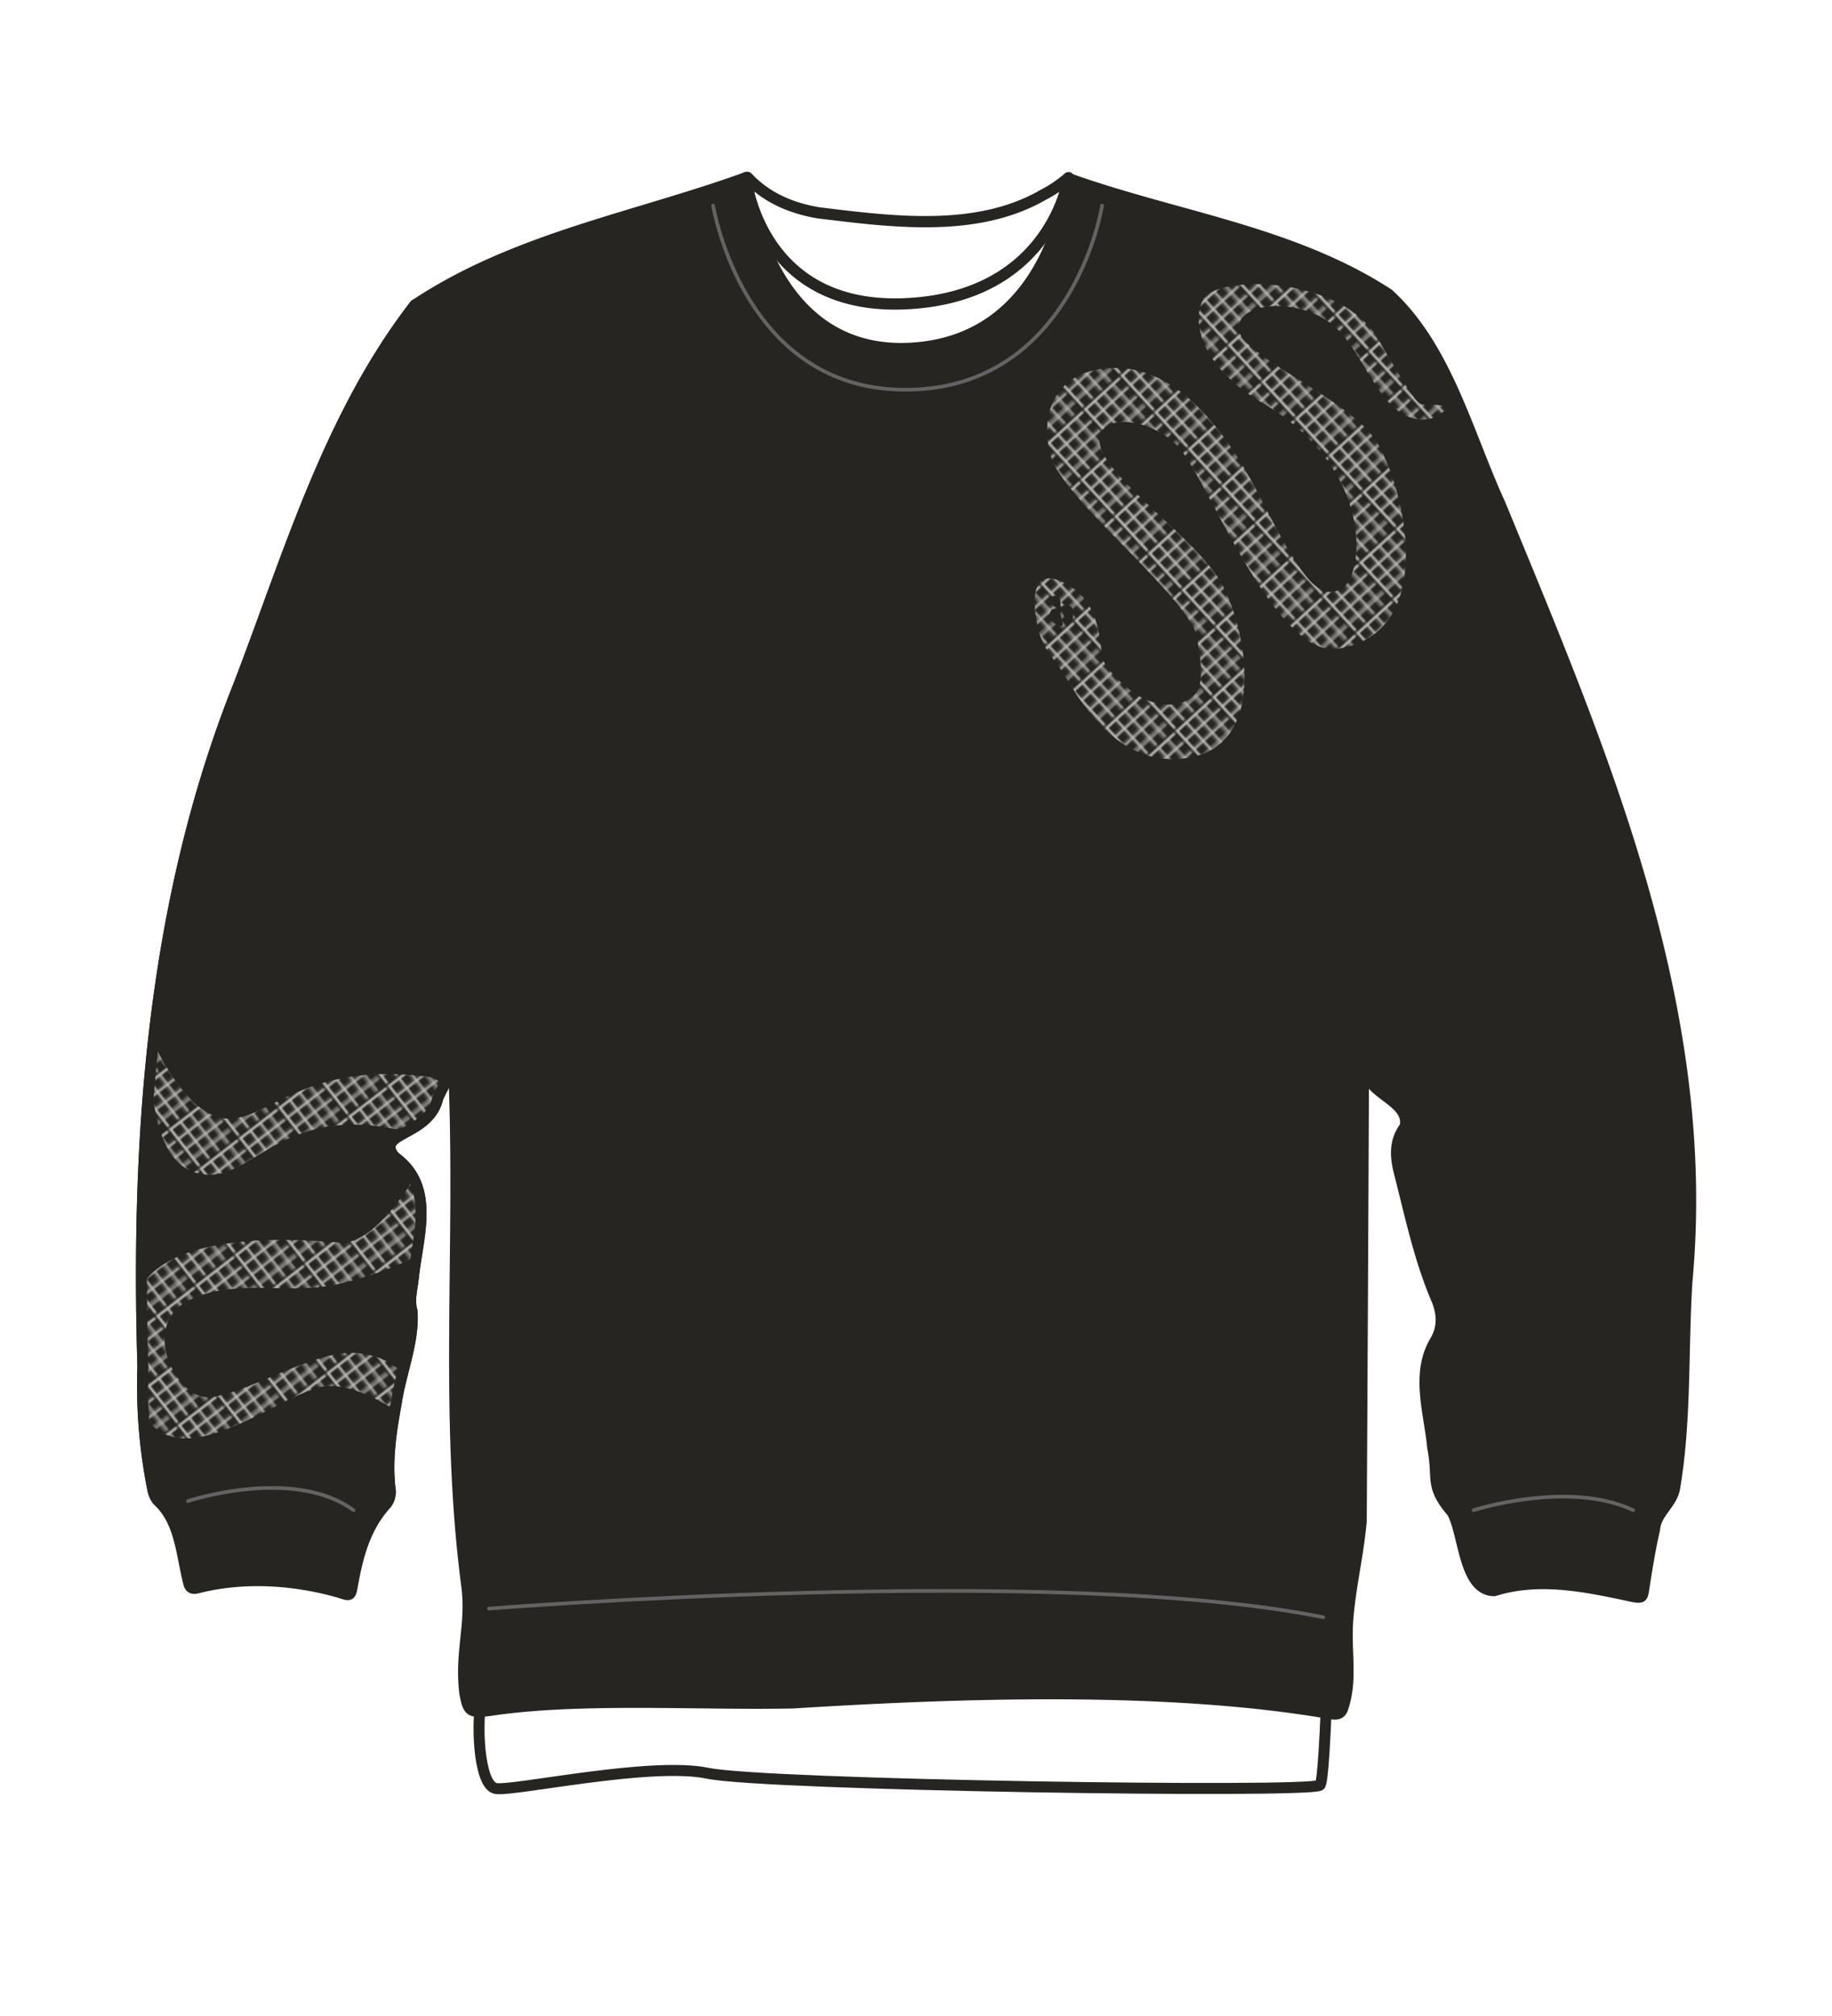 <svg xmlns="http://www.w3.org/2000/svg" width="500" height="550" viewBox="0 0 500 550"><defs><clipPath id="a"><path fill="none" d="M0 0h19.5v19.5H0z"/></clipPath><pattern id="b" width="19.5" height="19.5" patternTransform="rotate(-37.79 34.37 37.043) scale(.68)" patternUnits="userSpaceOnUse" viewBox="0 0 19.5 19.5"><path fill="none" d="M0 0h19.5v19.5H0z"/><g clip-path="url(#a)" fill="none" stroke="#fff" stroke-miterlimit="10"><path d="M.5-.53v37.19M5.4-.53v37.19M10.29-.53v37.19M15.16-.53v37.19M28.61.47H-8.58M28.61 5.37H-8.58M28.61 10.27H-8.58M28.61 15.13H-8.58"/></g></pattern><pattern id="c" width="19.5" height="19.5" patternTransform="rotate(-37.79 46.871 21.64) scale(.68)" patternUnits="userSpaceOnUse" viewBox="0 0 19.5 19.5"><path fill="none" d="M0 0h19.5v19.5H0z"/><g clip-path="url(#a)" fill="none" stroke="#fff" stroke-miterlimit="10"><path d="M.5-.53v37.19M5.4-.53v37.19M10.29-.53v37.19M15.16-.53v37.19M28.61.47H-8.58M28.61 5.37H-8.58M28.61 10.27H-8.58M28.61 15.13H-8.58"/></g></pattern><pattern id="d" width="19.5" height="19.5" patternTransform="rotate(-42.48 23.242 21.235) scale(.68)" patternUnits="userSpaceOnUse" viewBox="0 0 19.5 19.5"><path fill="none" d="M0 0h19.5v19.5H0z"/><g clip-path="url(#a)" fill="none" stroke="#fff" stroke-miterlimit="10"><path d="M.5-.53v37.19M5.4-.53v37.19M10.29-.53v37.19M15.16-.53v37.19M28.61.47H-8.58M28.61 5.37H-8.58M28.61 10.27H-8.58M28.61 15.13H-8.58"/></g></pattern></defs><title>s06e12-01</title><path d="M199.74 55.82s69.23 24 97.74-2.18c0 0 .84 51.38-41 54.84s-56.74-52.66-56.74-52.66z" fill="#fff"/><path d="M284.66 53.19c-18.12 10.43-41.21 7.31-61.25 4.88C216 56.81 209.25 54 204 48.4l-.42.07s3.55 36.22 43.55 34.4 44.51-34.4 44.51-34.4a36 36 0 0 1-6.98 4.72z" fill="#fff" stroke="#262521" stroke-linecap="round" stroke-linejoin="round" stroke-width="3.07"/><path d="M365.23 282.8s-1.73 202.07-5 204.25-151.41 0-167.06-3.27-53.14 5-57.87 4.15-5.46-18.39-3.64-26S133 282.8 133 282.8z" fill="#fff" stroke="#262521" stroke-linecap="round" stroke-linejoin="round" stroke-width="3"/><path d="M291.48 48.63c29.12 10.49 61 14.41 87.44 31.58 15.94 14.59 21.63 38 30.45 57.21 27.81 67.48 58 137.39 51.05 212.08-1.19 18.65-.23 37.45-3.28 55.95-.49 4.66-5.21 7.1-5.56 11.78-1.22 5.28-2.08 10.65-2.91 16-.4 2.6-.41 2.83-3.08 2.33-12.48-2.66-25.26-5.49-37.8-1.58-8.34-.15-8.13-15.56-11.44-21.4-6.28-7.37-3.61-9-5.33-17.64-.9-9.7-4.68-20.27.79-29.26 2-3.53 1.86-7.05.51-10.66-4.9-11.28-7.4-23.41-10.45-35.29-1.07-4.3-1.31-8.49 1.61-12.34 1.51-7.23-10.43-8.68-10.93-15.93l-.41.08q-.27 61.74-.62 123.47c-.81 9-2.68 16.41-3.55 25.44-1 10.07 1.34 17.05-1.5 25.63-.59 1.77-2 1.67-3.35 1.44-44.59-7.74-101.66-5.72-146.65-2.92-24.6.57-58.62-1.68-83 2.09-5.23.59-5.68.27-6.62-4.83-1.35-11.26 1.94-18.53.53-29.31-6.15-46.82-1.39-94.37-3.6-141.53-1.42 2.83-2.94 5.6-4.29 8.46-2.37 10.67-17.5 9.3-11.81 16.18 11.11 7.95 6.41 21.38 5.15 32.56-.25 3.15-1.35 6.27-.37 9.58.51 8.44-3.19 16.94-4.38 25.31-1.5 8-2.61 15.83-1.54 23.93a5.1 5.1 0 0 1-1.13 3.3c-5.71 6.28-7.75 14-9.19 22.06-.57 3.18-.61 3-3.74 2-12.38-3.52-26.09-4.38-38.6-1.18-1.39.34-2.11 0-2.41-1.47-2-7.76-2.18-16.67-8.49-22.43a6.62 6.62 0 0 1-1.33-3.22A144.46 144.46 0 0 1 39 372.86c-1.91-63 2.6-126.93 26.19-186 13.61-35.43 24.56-73.32 48.07-103.67 27.32-18.2 60-23.76 90.46-34.78 0 0 4.7 48.42 44.37 46.6s43.39-46.38 43.39-46.38z" fill="#262521" stroke="#262521" stroke-linecap="round" stroke-linejoin="round" stroke-width="3"/><path d="M51.32 409.51S80 400 96.47 412M402.18 412s25.94-8.31 43.55 0M133.45 438.85s155.28-12.31 227.71 2.37M194.62 56.1c2.77 14.3 15 50.28 52.49 50.23 39.57 0 51.53-38 53.68-50.23" fill="none" stroke="#636363" stroke-linecap="round" stroke-linejoin="round"/><path d="M41.48 283.46s-3 33 12.56 36.67c15.06 3.58 21.91-20.27 57.5-11.25 1.17.29 10.68-10.92 9.25-12.77a5.74 5.74 0 0 0-3.89-2.35c-34.15-4.44-44 12.37-55.36 11.39s-20.06-21.69-20.06-21.69z" opacity=".7" fill="url(#b)"/><path d="M112.89 321.52S102.47 339.79 92.61 339s-44-3.68-54 11.75l.31 35.86a51.19 51.19 0 0 0 4.39 3.7c12.54 8.55 36.17-11.77 46.13-12.16s21.25 8.67 21.25 8.67l.81-9.87s-3.6-7.51-15.3-7.87-32.06 13-40.4 12S39 362 50.66 355.27s27.85-2.1 40.39-4.68a97.63 97.63 0 0 0 22.58-7.77s1.7-17.82-.74-21.3z" opacity=".7" fill="url(#c)"/><path d="M123.81 291c-1.42 2.83-2.94 5.6-4.29 8.46-2.37 10.67-17.5 9.3-11.81 16.18 11.11 7.95 6.41 21.38 5.15 32.56-.25 3.15-1.35 6.27-.37 9.58.51 8.44-3.19 16.94-4.38 25.31-1.5 8-2.61 15.83-1.54 23.93M39 372.86c-1.91-63 2.6-126.93 26.19-186 13.61-35.43 24.56-73.32 48.07-103.67M41.68 406.16a144.46 144.46 0 0 1-2.68-33.3" fill="none" stroke="#262521" stroke-linecap="round" stroke-linejoin="round" stroke-width="3"/><path d="M389.29 110.46c-2.46.1-3.22-1-13.33-18.2s-44-17.37-47.58-10.57.26 18.91 15.94 28.09c31.27 18.3 28 47.44 21.84 50.81s-10.72-2.27-22.12-24.73-24.72-35.86-40.39-35.48-20.35 12.8-16.73 24.48S325 163.5 326.71 174s2.51 17.06-6.67 18.18-18.69-9.95-19.22-12.8-.27-13.71-8.08-19-11.42-2.25-10.1 7.38 4.52 10.85 8.17 16.88 14.91 26.52 35.12 21.76 14-35.69 7.32-47.5-30.31-27.64-32.94-37.1 14.52-8.71 22.33 1.41 25.89 56.44 42.53 53.79c28-4.46 17.95-44.77 10.43-56.65S336.86 96.41 338 89.07s18.27-7.68 26.83.53 12.51 26.68 25.43 24.73c-.05 0 10.61-4.33-.97-3.87z" opacity=".7" fill="url(#d)"/><path d="M287.28 166.66s-.92 1.59-.4 2.07 2.9 2.54 2.71 1.43-.72-4.16-2.31-3.5zM291.63 165.62c-1-.19-1.71-.28-1.51.72s1.87 3.94 2.15 2.9.59-3.38-.64-3.62zM287.48 163.08c-.63.53-.06 2.3 1.08 2.18s.12-3.18-1.08-2.18z" fill="#262521" stroke="#262521" stroke-linecap="round" stroke-linejoin="round" stroke-width=".81"/></svg>
